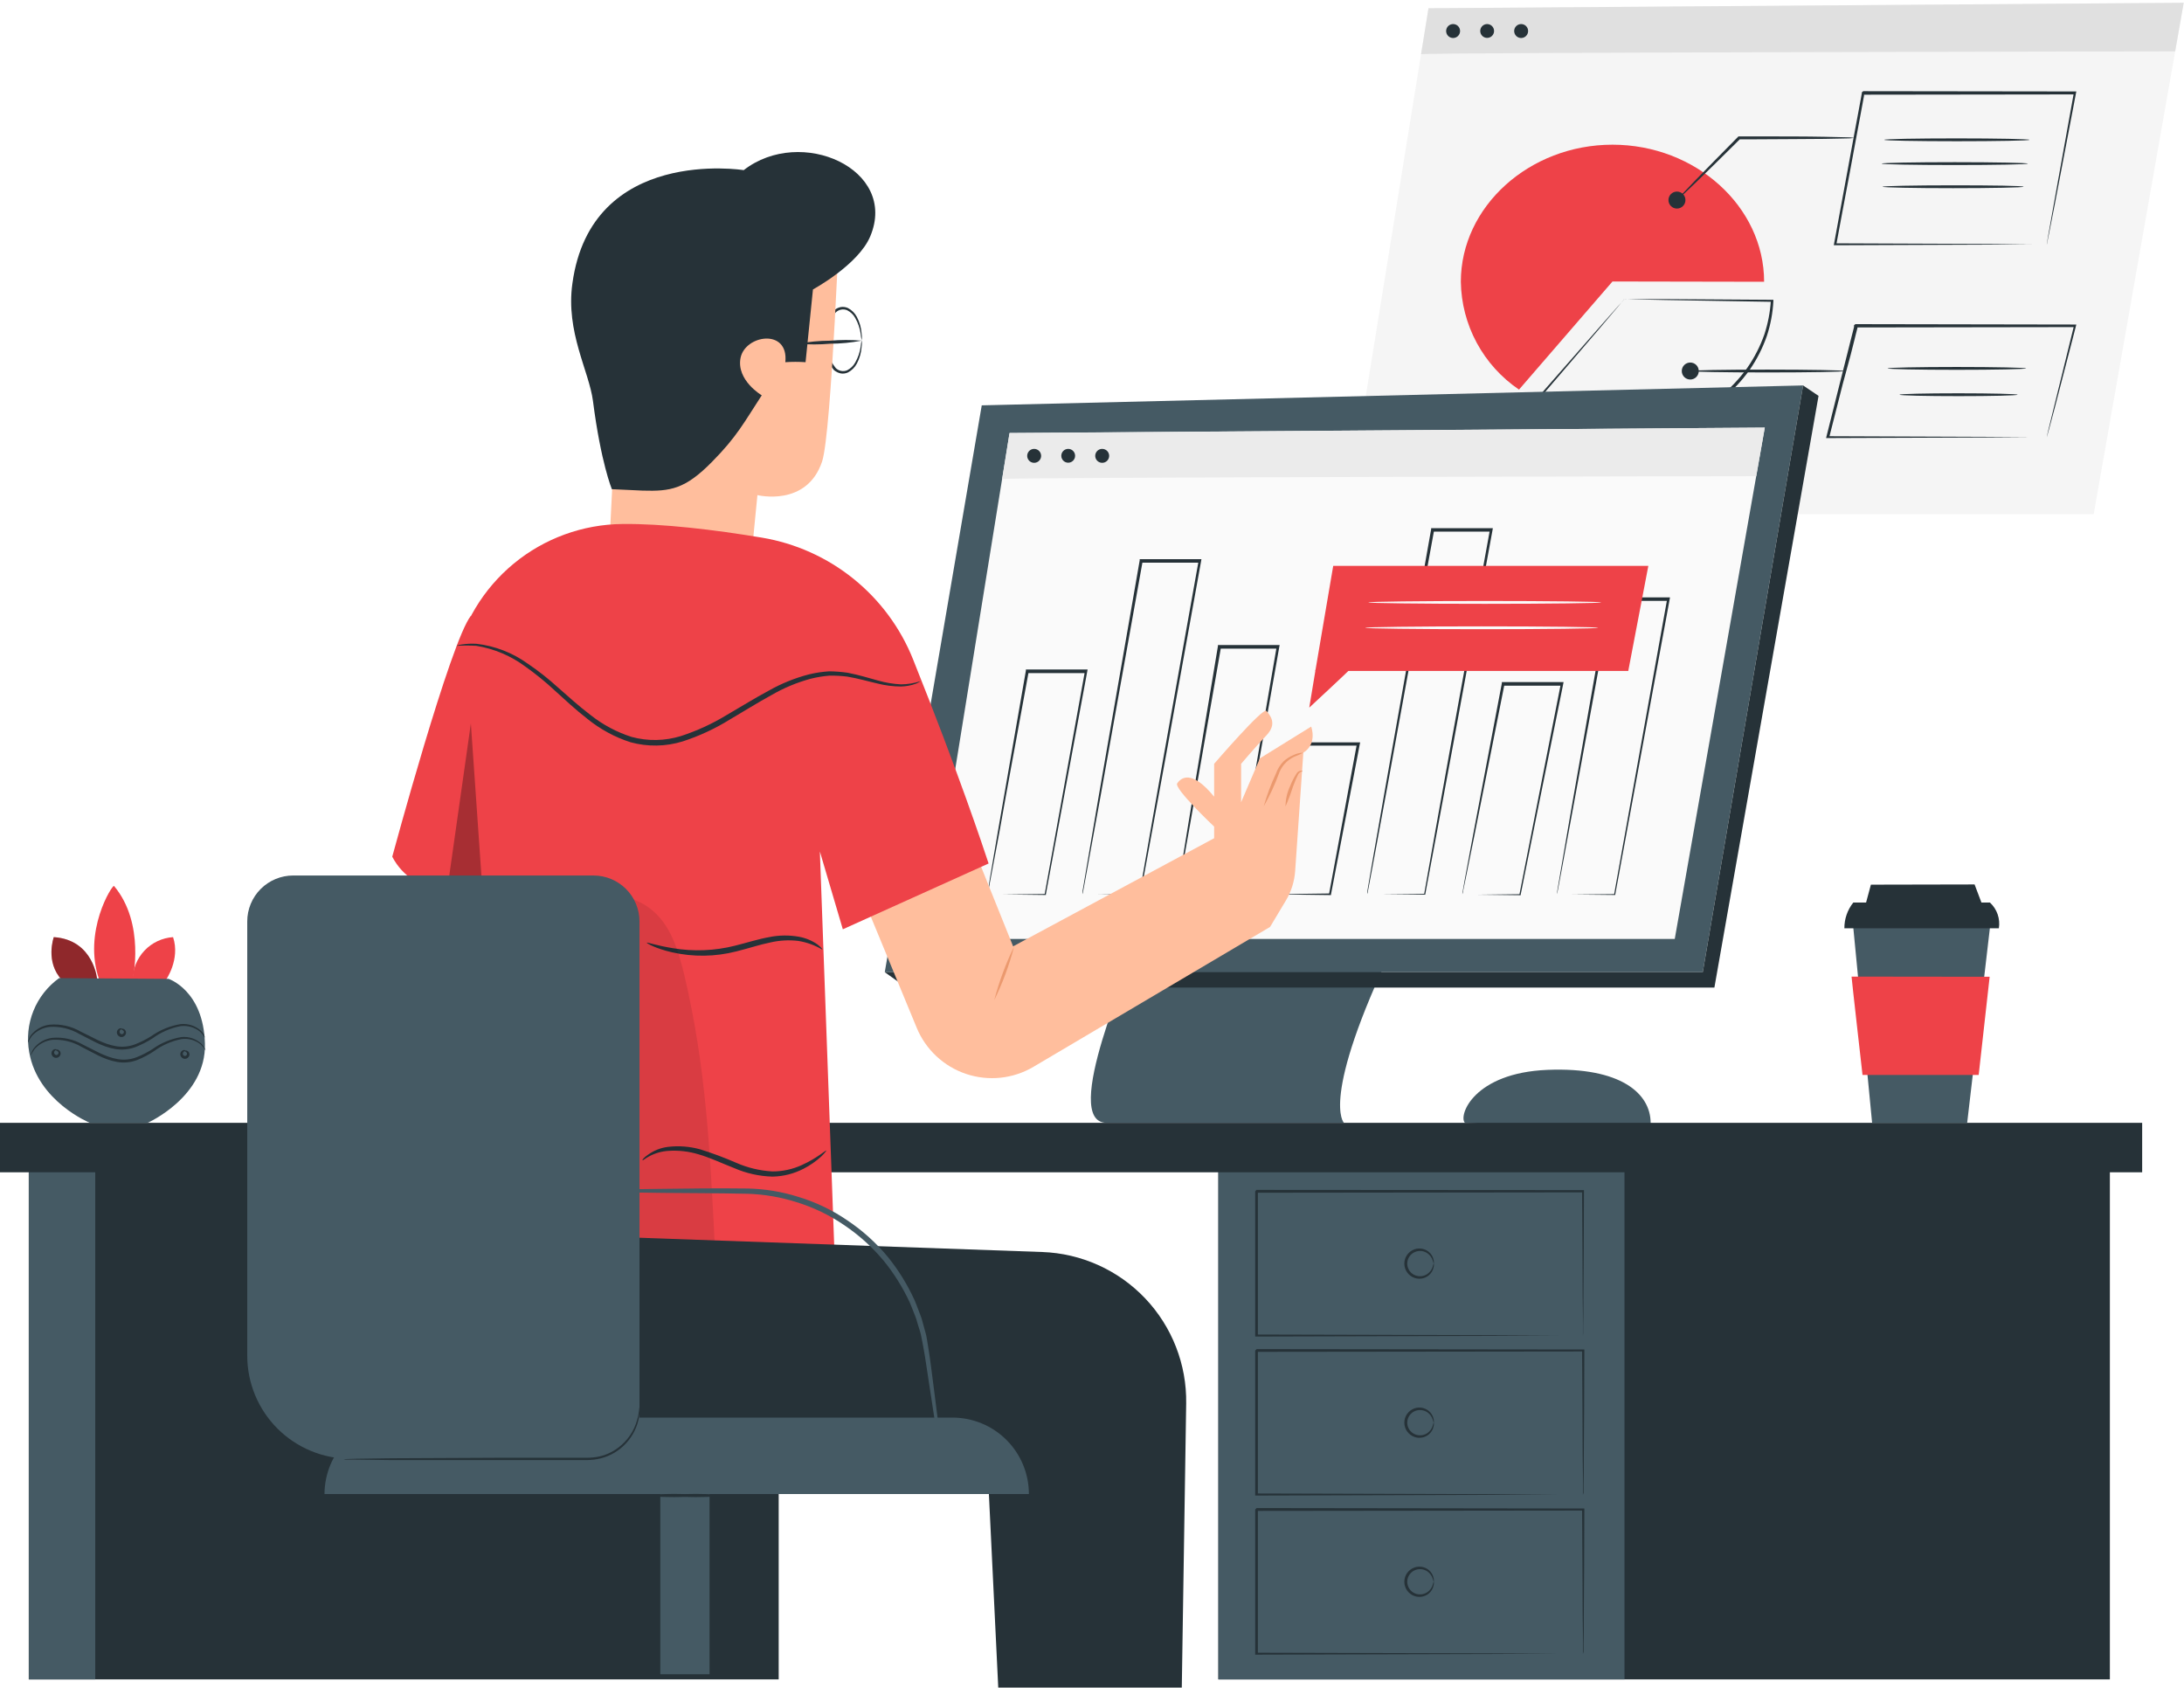 <svg width="453" height="350" viewBox="0 0 453 350" fill="none" xmlns="http://www.w3.org/2000/svg">
<path d="M303.834 232.856C302.469 231.343 305.687 222.508 320.959 221.883C336.23 221.257 342.348 226.818 342.37 232.856C342.382 235.528 303.834 232.856 303.834 232.856Z" fill="#455A64"/>
<path d="M296.295 1.706L279.329 106.626H434.271L452.942 0.58L296.295 1.706Z" fill="#F5F5F5"/>
<path d="M294.748 11.246C294.817 10.882 451.168 10.655 451.168 10.655L452.942 0.58L296.295 1.717L294.748 11.268" fill="#E0E0E0"/>
<path d="M302.845 6.424C302.847 6.711 302.764 6.991 302.607 7.23C302.45 7.469 302.225 7.656 301.961 7.767C301.697 7.878 301.407 7.908 301.126 7.854C300.845 7.799 300.587 7.663 300.383 7.461C300.18 7.26 300.042 7.002 299.985 6.722C299.928 6.441 299.956 6.15 300.065 5.886C300.174 5.621 300.359 5.395 300.597 5.236C300.835 5.077 301.114 4.992 301.401 4.992C301.59 4.99 301.777 5.026 301.952 5.098C302.127 5.169 302.287 5.274 302.421 5.407C302.555 5.541 302.662 5.699 302.734 5.874C302.807 6.048 302.845 6.235 302.845 6.424Z" fill="#263238"/>
<path d="M309.895 6.424C309.895 6.708 309.811 6.985 309.653 7.22C309.496 7.456 309.272 7.64 309.01 7.748C308.748 7.857 308.46 7.885 308.182 7.83C307.904 7.774 307.649 7.638 307.449 7.438C307.248 7.237 307.112 6.982 307.057 6.704C307.001 6.426 307.03 6.138 307.138 5.876C307.247 5.614 307.43 5.391 307.666 5.233C307.902 5.076 308.179 4.992 308.462 4.992C308.842 4.992 309.206 5.143 309.475 5.411C309.744 5.68 309.895 6.044 309.895 6.424Z" fill="#263238"/>
<path d="M316.956 6.424C316.958 6.711 316.876 6.991 316.718 7.23C316.561 7.469 316.336 7.656 316.073 7.767C315.809 7.878 315.518 7.908 315.237 7.854C314.956 7.799 314.698 7.663 314.495 7.461C314.292 7.26 314.153 7.002 314.096 6.722C314.04 6.441 314.068 6.15 314.177 5.886C314.286 5.621 314.471 5.395 314.708 5.236C314.946 5.077 315.226 4.992 315.512 4.992C315.701 4.99 315.889 5.026 316.064 5.098C316.239 5.169 316.398 5.274 316.532 5.407C316.667 5.541 316.773 5.699 316.846 5.874C316.919 6.048 316.956 6.235 316.956 6.424Z" fill="#263238"/>
<path d="M334.456 58.379L315.068 80.802C311.408 78.319 308.4 74.989 306.299 71.095C304.199 67.201 303.069 62.859 303.004 58.436C303.004 42.846 317.206 30.008 334.456 30.008C351.706 30.008 365.908 42.834 365.908 58.436L334.456 58.379Z" fill="#EE4248"/>
<path d="M336.946 61.938C336.852 62.097 336.741 62.245 336.617 62.381L335.605 63.587L331.761 68.135C328.418 72.047 323.665 77.573 317.968 84.225V83.861C322.263 86.818 327.226 88.662 332.409 89.228C338.261 89.903 344.188 89.008 349.58 86.636C354.726 84.4 359.17 80.813 362.44 76.254C363.914 74.128 365.095 71.814 365.954 69.374C366.703 67.096 367.158 64.73 367.307 62.336L367.557 62.597L345.384 62.222L339.152 62.086L337.504 62.029C337.311 62.047 337.116 62.047 336.924 62.029C337.105 62.011 337.288 62.011 337.469 62.029H339.095H345.293L367.557 62.177H367.83V62.45C367.701 64.897 367.25 67.317 366.488 69.647C365.625 72.14 364.427 74.504 362.929 76.675C359.599 81.355 355.048 85.032 349.773 87.307C344.281 89.709 338.25 90.612 332.296 89.922C327.024 89.323 321.983 87.424 317.627 84.396L317.4 84.236L317.581 84.02L331.613 68.021L335.536 63.587L336.582 62.45C336.689 62.269 336.81 62.097 336.946 61.938Z" fill="#263238"/>
<path d="M347.828 43.255C348.802 43.255 349.591 42.466 349.591 41.493C349.591 40.519 348.802 39.73 347.828 39.73C346.855 39.73 346.066 40.519 346.066 41.493C346.066 42.466 346.855 43.255 347.828 43.255Z" fill="#263238"/>
<path d="M384.602 28.598C384.053 28.683 383.498 28.721 382.942 28.712L378.394 28.803C374.584 28.803 369.297 28.894 363.509 28.894H360.735L360.939 28.814C357.289 32.453 354.037 35.637 351.683 37.911L348.897 40.572C348.579 40.917 348.22 41.223 347.828 41.481C348.104 41.103 348.413 40.749 348.749 40.424C349.443 39.685 350.341 38.752 351.41 37.638C353.684 35.284 356.891 32.032 360.507 28.37L360.587 28.291H363.577C369.388 28.291 374.653 28.291 378.462 28.37L383.01 28.473C383.544 28.464 384.077 28.506 384.602 28.598Z" fill="#263238"/>
<path d="M424.537 50.749C424.545 50.546 424.571 50.344 424.617 50.146C424.685 49.737 424.776 49.179 424.901 48.463L426.038 42.107L430.143 19.297L430.382 19.581L386.342 19.638L386.626 19.399V19.512V19.649V19.91L386.524 20.434L386.331 21.491L385.944 23.583C385.682 24.971 385.432 26.346 385.171 27.711C384.67 30.44 384.174 33.124 383.681 35.762C382.692 41.015 381.748 45.996 380.873 50.783L380.6 50.465L412.325 50.59L421.422 50.669H423.844H424.469H424.696H424.503H423.9H421.524L412.518 50.737L380.679 50.862H380.361L380.418 50.544C381.293 45.802 382.214 40.765 383.192 35.5C383.67 32.873 384.17 30.19 384.67 27.461C384.932 26.085 385.182 24.709 385.444 23.322C385.569 22.628 385.694 21.935 385.83 21.23L386.024 20.183L386.115 19.66L386.171 19.387V19.262V19.16L386.467 18.91L430.507 18.967H430.666L430.609 19.251C428.79 28.768 427.289 36.626 426.243 42.141C425.708 44.836 425.299 46.951 425.003 48.44L424.674 50.066C424.583 50.578 424.537 50.76 424.537 50.749Z" fill="#263238"/>
<path d="M350.592 78.71C351.565 78.71 352.354 77.921 352.354 76.948C352.354 75.974 351.565 75.185 350.592 75.185C349.618 75.185 348.829 75.974 348.829 76.948C348.829 77.921 349.618 78.71 350.592 78.71Z" fill="#263238"/>
<path d="M382.59 76.948C382.59 77.118 375.426 77.243 366.591 77.243C357.755 77.243 350.591 77.118 350.591 76.948C350.591 76.777 357.755 76.652 366.591 76.652C375.426 76.652 382.59 76.788 382.59 76.948Z" fill="#263238"/>
<path d="M424.537 90.684C424.551 90.538 424.578 90.393 424.617 90.252C424.685 89.945 424.776 89.535 424.901 89.024C425.163 87.886 425.538 86.374 426.038 84.396C427.028 80.37 428.438 74.628 430.177 67.567L430.393 67.839L384.977 67.908L385.262 67.692V67.76V67.851V68.044L385.159 68.431L384.966 69.181L384.591 70.705C384.329 71.706 384.079 72.706 383.829 73.707L382.214 79.665C381.236 83.52 380.293 87.25 379.383 90.809L379.121 90.468L411.699 90.593L421.115 90.661H423.639H424.298H424.537H424.333H423.696H421.228L411.859 90.729L379.121 90.854H378.758L378.848 90.502C379.747 86.943 380.679 83.202 381.646 79.347C382.131 77.414 382.627 75.454 383.135 73.468L383.886 70.466L384.272 68.954L384.466 68.192L384.557 67.805V67.623V67.521V67.453L384.841 67.225L430.257 67.305H430.666L430.598 67.578C428.756 74.673 427.266 80.439 426.22 84.475C425.697 86.42 425.288 87.955 425.003 89.024C424.867 89.513 424.765 89.899 424.685 90.161C424.605 90.422 424.537 90.695 424.537 90.684Z" fill="#263238"/>
<path d="M420.955 28.996C420.955 29.166 414.212 29.292 405.889 29.292C397.565 29.292 390.822 29.166 390.822 28.996C390.822 28.825 397.565 28.7 405.889 28.7C414.212 28.7 420.955 28.837 420.955 28.996Z" fill="#263238"/>
<path d="M420.603 33.931C420.603 34.102 413.78 34.227 405.457 34.227C397.133 34.227 390.299 34.102 390.299 33.931C390.299 33.76 397.122 33.635 405.457 33.635C413.792 33.635 420.603 33.772 420.603 33.931Z" fill="#263238"/>
<path d="M419.727 38.73C419.727 38.889 413.178 39.025 405.104 39.025C397.031 39.025 390.47 38.889 390.47 38.73C390.47 38.57 397.019 38.434 405.104 38.434C413.189 38.434 419.727 38.525 419.727 38.73Z" fill="#263238"/>
<path d="M420.25 76.402C420.25 76.561 413.826 76.697 405.889 76.697C397.952 76.697 391.527 76.561 391.527 76.402C391.527 76.243 397.963 76.106 405.889 76.106C413.814 76.106 420.25 76.254 420.25 76.402Z" fill="#263238"/>
<path d="M418.488 81.86C418.488 82.03 413.007 82.156 406.241 82.156C399.476 82.156 393.995 82.03 393.995 81.86C393.995 81.689 399.476 81.564 406.241 81.564C413.007 81.564 418.488 81.701 418.488 81.86Z" fill="#263238"/>
<path d="M235.471 196.105C234.925 199.3 219.756 232.867 229.547 232.867H278.761C278.761 232.867 273.678 228.091 289.063 196.105H235.471Z" fill="#455A64"/>
<path d="M203.632 84.066L183.517 201.62H353.184L373.993 79.938L203.632 84.066Z" fill="#455A64"/>
<path d="M209.398 89.797L192.443 194.729H347.374L366.045 88.683L209.398 89.797Z" fill="#FAFAFA"/>
<path d="M373.993 79.938L377.2 82.099L355.595 204.815H187.997L183.517 201.62H353.184L373.993 79.938Z" fill="#263238"/>
<path d="M207.862 99.349C207.919 98.973 364.271 98.757 364.271 98.757L366.045 88.683L209.398 89.82L207.862 99.371" fill="#EBEBEB"/>
<path d="M322.96 185.416V185.12L323.096 184.245C323.24 183.411 323.434 182.274 323.676 180.833C324.211 177.775 324.961 173.385 325.894 167.939C327.827 156.909 330.522 141.558 333.58 124.137V123.887H346.384L346.327 124.24C341.586 149.927 337.435 172.498 335.036 185.473V185.609H334.911L325.996 185.518H323.722H323.165H323.779H326.132L334.945 185.427L334.786 185.552L345.793 124.274L346.089 124.615H333.899L334.183 124.376C331.033 141.694 328.27 156.943 326.223 167.916C325.223 173.374 324.404 177.775 323.835 180.845C323.551 182.334 323.335 183.506 323.176 184.347C323.096 184.722 323.039 185.029 322.994 185.257C322.985 185.31 322.973 185.363 322.96 185.416Z" fill="#263238"/>
<path d="M303.311 185.416C303.326 185.14 303.368 184.865 303.436 184.597C303.538 183.994 303.686 183.187 303.868 182.164C304.277 179.969 304.846 176.865 305.562 173.067C307.052 165.187 309.133 154.225 311.509 141.694V141.455H324.313L324.245 141.808C320.652 159.626 317.422 175.466 315.421 185.507V185.655H315.273L306.37 185.552H304.095C303.842 185.569 303.587 185.569 303.334 185.552H304.175H306.54L315.319 185.45L315.137 185.598C317.115 175.546 320.231 159.695 323.733 141.853L324.017 142.206H311.759L312.044 141.979C309.576 154.396 307.416 165.266 305.858 173.078C305.073 176.956 304.448 180.071 303.993 182.266L303.481 184.756C303.481 185.018 303.368 185.234 303.334 185.404L303.311 185.416Z" fill="#263238"/>
<path d="M283.582 185.416C283.572 185.295 283.572 185.173 283.582 185.052L283.764 183.915C283.935 182.914 284.173 181.481 284.492 179.639C285.151 175.876 286.095 170.452 287.278 163.72C289.688 150.075 293.043 131.187 296.841 109.776V109.537H309.644L309.588 109.878C303.652 142.388 298.41 170.713 295.635 185.416V185.541H295.51L286.561 185.45H284.287H283.537H284.344H286.675L295.522 185.37L295.385 185.484C297.978 170.702 303.095 142.399 309.03 109.901L309.326 110.253H297.17L297.455 110.003C293.577 131.301 290.143 150.131 287.664 163.674C286.413 170.429 285.39 175.875 284.708 179.651L283.889 183.983C283.798 184.461 283.73 184.836 283.673 185.12L283.582 185.416Z" fill="#263238"/>
<path d="M263.887 185.416C263.896 185.225 263.919 185.035 263.956 184.847C264.035 184.404 264.126 183.847 264.24 183.142C264.501 181.572 264.877 179.389 265.377 176.672C266.366 171.043 267.742 163.231 269.323 154.202V153.964H282.115L282.047 154.316C279.693 166.597 277.578 177.649 276.077 185.461V185.632H275.918L267.049 185.518L264.649 185.416C264.388 185.432 264.126 185.432 263.865 185.416H264.729H267.128L275.861 185.302L275.656 185.461C277.112 177.649 279.17 166.574 281.444 154.282L281.74 154.634H269.562L269.834 154.407C268.152 163.333 266.707 171.054 265.65 176.615C265.127 179.344 264.695 181.55 264.388 183.13C264.24 183.847 264.126 184.438 264.035 184.881C263.996 185.062 263.947 185.241 263.887 185.416Z" fill="#263238"/>
<path d="M244.181 185.416C244.181 185.416 244.181 185.336 244.181 185.177C244.181 185.018 244.181 184.734 244.284 184.438C244.398 183.744 244.545 182.789 244.739 181.561C245.159 179.003 245.751 175.341 246.49 170.793C248.036 161.537 250.174 148.665 252.619 134.007V133.769H265.423L265.354 134.121C261.602 155.305 258.293 174.033 256.258 185.45V185.598H256.121L247.229 185.495H244.898C244.644 185.512 244.39 185.512 244.136 185.495H244.352H244.966H247.331L256.121 185.404L255.951 185.541L264.797 134.167L265.093 134.519H252.96L253.244 134.28C250.708 148.835 248.48 161.571 246.876 170.793C246.058 175.341 245.41 179.037 244.943 181.618C244.716 182.857 244.545 183.892 244.409 184.54L244.261 185.313L244.181 185.416Z" fill="#263238"/>
<path d="M224.51 185.416C224.495 185.306 224.495 185.195 224.51 185.086C224.51 184.836 224.601 184.506 224.669 184.085C224.828 183.164 225.044 181.811 225.328 180.174C225.908 176.762 226.761 171.771 227.807 165.607C229.968 153.156 232.981 135.827 236.392 116.212V115.973H249.196L249.139 116.325C243.84 145.799 239.155 171.566 236.574 185.45V185.575H236.449L227.523 185.484H225.249H224.703H225.306H227.637L236.472 185.393L236.324 185.518C238.735 171.6 243.306 145.811 248.605 116.348L248.889 116.689H236.711L236.995 116.451C233.504 135.963 230.411 153.19 228.194 165.573C227.057 171.759 226.158 176.728 225.522 180.185C225.215 181.891 224.964 183.21 224.794 184.154C224.703 184.586 224.646 184.927 224.589 185.188C224.532 185.45 224.51 185.416 224.51 185.416Z" fill="#263238"/>
<path d="M215.947 94.527C215.949 94.813 215.867 95.094 215.709 95.333C215.552 95.572 215.327 95.758 215.064 95.869C214.8 95.981 214.509 96.011 214.228 95.956C213.948 95.902 213.689 95.765 213.486 95.564C213.283 95.362 213.144 95.105 213.088 94.825C213.031 94.544 213.059 94.253 213.168 93.989C213.277 93.724 213.462 93.498 213.7 93.339C213.937 93.179 214.217 93.094 214.503 93.094C214.884 93.094 215.25 93.245 215.52 93.513C215.791 93.782 215.944 94.146 215.947 94.527Z" fill="#263238"/>
<path d="M221.564 95.96C222.356 95.96 222.997 95.319 222.997 94.527C222.997 93.736 222.356 93.094 221.564 93.094C220.773 93.094 220.132 93.736 220.132 94.527C220.132 95.319 220.773 95.96 221.564 95.96Z" fill="#263238"/>
<path d="M230.059 94.527C230.061 94.814 229.978 95.094 229.82 95.334C229.662 95.573 229.437 95.76 229.172 95.871C228.908 95.981 228.617 96.011 228.336 95.955C228.054 95.9 227.796 95.762 227.593 95.56C227.391 95.357 227.253 95.099 227.198 94.817C227.142 94.536 227.172 94.245 227.283 93.981C227.393 93.716 227.58 93.491 227.819 93.333C228.059 93.175 228.339 93.092 228.626 93.094C229.005 93.097 229.368 93.249 229.636 93.517C229.904 93.785 230.056 94.148 230.059 94.527Z" fill="#263238"/>
<path d="M204.815 185.416C204.815 185.416 204.815 185.12 204.94 184.54C205.065 183.96 205.179 183.051 205.361 181.959C205.759 179.685 206.316 176.353 207.01 172.271C208.465 163.925 210.478 152.326 212.786 139.09V138.851H225.59L225.522 139.204C222.008 158.148 218.881 174.954 216.936 185.461V185.609H216.8L207.896 185.507H205.622C205.365 185.523 205.107 185.523 204.849 185.507H205.076H205.69H208.056L216.845 185.404L216.664 185.552L225.021 139.261L225.306 139.602H213.07L213.355 139.363C210.955 152.497 208.806 164.004 207.351 172.271C206.577 176.376 205.963 179.685 205.52 182.004C205.315 183.142 205.145 184.006 205.02 184.643L204.883 185.336C204.862 185.364 204.839 185.39 204.815 185.416Z" fill="#263238"/>
<path d="M337.731 139.147H272.825L276.532 117.36H341.893L337.731 139.147Z" fill="#EE4248"/>
<path d="M272.825 139.147L271.563 146.754C271.563 146.754 280.091 138.851 279.955 138.851H272.882" fill="#EE4248"/>
<path d="M332.102 124.933C332.102 125.093 321.288 125.229 307.962 125.229C294.635 125.229 283.81 125.093 283.81 124.933C283.81 124.774 294.623 124.638 307.962 124.638C321.3 124.638 332.102 124.774 332.102 124.933Z" fill="#FAFAFA"/>
<path d="M331.465 130.198C331.465 130.357 320.652 130.494 307.325 130.494C293.998 130.494 283.173 130.357 283.173 130.198C283.173 130.039 293.987 129.902 307.325 129.902C320.663 129.902 331.465 130.028 331.465 130.198Z" fill="#FAFAFA"/>
<path d="M437.625 240.395H252.71V348.294H437.625V240.395Z" fill="#263238"/>
<path d="M336.946 240.395H252.71V348.294H336.946V240.395Z" fill="#455A64"/>
<path d="M328.327 277.044C328.327 277.044 328.327 276.85 328.327 276.498C328.327 276.145 328.327 275.599 328.327 274.929C328.327 273.53 328.327 271.517 328.27 268.936C328.27 263.751 328.213 256.28 328.156 247.07L328.372 247.286L260.612 247.365C260.351 247.638 260.965 247.013 260.908 247.081V254.881C260.908 257.463 260.908 260.01 260.908 262.511C260.908 267.526 260.908 272.393 260.908 277.044L260.635 276.771L309.201 276.896L323.29 276.975H327.065H328.054H328.395C328.293 276.986 328.19 276.986 328.088 276.975H327.133H323.415L309.394 277.055L260.635 277.191H260.351V276.907C260.351 272.256 260.351 267.39 260.351 262.375V247.081C260.283 247.081 260.908 246.512 260.647 246.774L328.327 246.819H328.543V247.024C328.543 256.291 328.452 263.796 328.429 269.027C328.429 271.585 328.429 273.575 328.372 274.963C328.372 275.611 328.372 276.1 328.372 276.498C328.371 276.681 328.355 276.863 328.327 277.044Z" fill="#263238"/>
<path d="M297.364 262.056C297.364 262.056 297.296 261.806 297.159 261.386C296.969 260.804 296.599 260.298 296.102 259.941C295.743 259.682 295.326 259.516 294.887 259.458C294.448 259.401 294.002 259.453 293.589 259.612C293.089 259.798 292.658 260.133 292.354 260.571C292.05 261.009 291.887 261.529 291.887 262.062C291.887 262.595 292.05 263.116 292.354 263.554C292.658 263.992 293.089 264.326 293.589 264.513C294.003 264.665 294.448 264.715 294.886 264.657C295.323 264.6 295.741 264.437 296.102 264.183C296.599 263.826 296.969 263.32 297.159 262.739C297.296 262.318 297.307 262.056 297.364 262.056C297.421 262.056 297.455 262.318 297.364 262.796C297.232 263.472 296.866 264.08 296.329 264.513C295.923 264.843 295.439 265.063 294.923 265.153C294.408 265.242 293.878 265.198 293.384 265.024C292.77 264.809 292.238 264.409 291.861 263.878C291.485 263.347 291.282 262.713 291.282 262.062C291.282 261.412 291.485 260.777 291.861 260.246C292.238 259.716 292.77 259.315 293.384 259.1C293.877 258.928 294.406 258.884 294.921 258.971C295.436 259.059 295.92 259.275 296.329 259.6C296.867 260.036 297.234 260.649 297.364 261.329C297.455 261.806 297.398 262.068 297.364 262.056Z" fill="#263238"/>
<path d="M328.327 310.042C328.327 310.042 328.327 309.849 328.327 309.496C328.327 309.144 328.327 308.587 328.327 307.916C328.327 306.517 328.327 304.505 328.27 301.935C328.27 296.738 328.213 289.279 328.157 280.068L328.373 280.284L260.613 280.364L260.908 280.068V287.857C260.908 290.439 260.908 292.974 260.908 295.487C260.908 300.502 260.908 305.357 260.908 310.019L260.635 309.735L309.201 309.872L323.29 309.951H327.065H328.054C328.168 309.942 328.282 309.942 328.395 309.951H328.088H327.133H323.415L309.394 310.031L260.635 310.167H260.351V309.883C260.351 305.221 260.351 300.365 260.351 295.351V280.091L260.647 279.795L328.407 279.875H328.623V280.091C328.623 289.358 328.532 296.863 328.509 302.083C328.509 304.641 328.509 306.631 328.452 308.03C328.452 308.678 328.452 309.167 328.452 309.553C328.421 309.719 328.379 309.882 328.327 310.042Z" fill="#263238"/>
<path d="M297.364 295.055C297.364 295.055 297.296 294.794 297.159 294.373C296.969 293.791 296.599 293.285 296.102 292.929C295.741 292.675 295.323 292.512 294.886 292.455C294.448 292.397 294.003 292.447 293.589 292.599C293.089 292.785 292.658 293.12 292.354 293.558C292.05 293.996 291.887 294.516 291.887 295.05C291.887 295.583 292.05 296.103 292.354 296.541C292.658 296.979 293.089 297.314 293.589 297.5C294.001 297.657 294.447 297.71 294.885 297.654C295.323 297.599 295.741 297.437 296.102 297.182C296.602 296.823 296.973 296.313 297.159 295.726C297.296 295.305 297.307 295.055 297.364 295.055C297.421 295.055 297.455 295.317 297.364 295.783C297.236 296.464 296.869 297.077 296.329 297.511C295.922 297.84 295.437 298.058 294.922 298.145C294.406 298.233 293.877 298.187 293.384 298.012C292.77 297.797 292.238 297.396 291.861 296.865C291.485 296.335 291.282 295.7 291.282 295.05C291.282 294.399 291.485 293.764 291.861 293.234C292.238 292.703 292.77 292.302 293.384 292.087C293.878 291.914 294.408 291.869 294.923 291.959C295.439 292.049 295.923 292.269 296.329 292.599C296.869 293.034 297.236 293.647 297.364 294.327C297.455 294.794 297.398 295.055 297.364 295.055Z" fill="#263238"/>
<path d="M328.327 343.03C328.327 343.03 328.327 342.836 328.327 342.484C328.327 342.131 328.327 341.585 328.327 340.915C328.327 339.516 328.327 337.503 328.27 334.922C328.27 329.737 328.213 322.266 328.156 313.056L328.372 313.272L260.612 313.351C260.351 313.624 260.965 312.999 260.908 313.067V320.867C260.908 323.449 260.908 325.996 260.908 328.497C260.908 333.512 260.908 338.379 260.908 343.03L260.635 342.757L309.201 342.882L323.29 342.961H327.065H328.054H328.395C328.293 342.972 328.19 342.972 328.088 342.961H327.133H323.415L309.394 343.03L260.635 343.166H260.351V342.882C260.351 338.231 260.351 333.364 260.351 328.35V313.067C260.283 313.124 260.908 312.498 260.647 312.76L328.407 312.851H328.623V313.056C328.623 322.323 328.532 329.839 328.509 335.059C328.509 337.617 328.509 339.607 328.452 340.994C328.452 341.654 328.452 342.131 328.452 342.529C328.422 342.699 328.38 342.866 328.327 343.03Z" fill="#263238"/>
<path d="M297.364 328.043C297.364 328.043 297.296 327.792 297.159 327.372C296.969 326.79 296.599 326.284 296.102 325.928C295.742 325.671 295.324 325.506 294.886 325.449C294.448 325.391 294.002 325.442 293.589 325.598C293.089 325.784 292.658 326.119 292.354 326.557C292.05 326.995 291.887 327.515 291.887 328.048C291.887 328.581 292.05 329.102 292.354 329.54C292.658 329.978 293.089 330.312 293.589 330.499C294.002 330.654 294.448 330.705 294.886 330.648C295.324 330.59 295.742 330.426 296.102 330.169C296.599 329.812 296.969 329.306 297.159 328.725C297.296 328.304 297.307 328.043 297.364 328.043C297.421 328.043 297.455 328.304 297.364 328.782C297.231 329.461 296.865 330.072 296.329 330.51C295.92 330.835 295.436 331.052 294.921 331.139C294.406 331.227 293.877 331.183 293.384 331.01C292.77 330.795 292.238 330.395 291.861 329.864C291.485 329.334 291.282 328.699 291.282 328.048C291.282 327.398 291.485 326.763 291.861 326.232C292.238 325.702 292.77 325.301 293.384 325.086C293.877 324.914 294.406 324.87 294.921 324.957C295.436 325.045 295.92 325.261 296.329 325.586C296.867 326.022 297.234 326.635 297.364 327.315C297.455 327.792 297.398 328.054 297.364 328.043Z" fill="#263238"/>
<path d="M161.514 240.395H5.97V348.294H161.514V240.395Z" fill="#263238"/>
<path d="M444.323 232.867H0V243.124H444.323V232.867Z" fill="#263238"/>
<path d="M19.752 243.124H5.97V348.294H19.752V243.124Z" fill="#455A64"/>
<path d="M178.718 70.568C178.627 70.137 178.562 69.7 178.525 69.261C178.36 68.092 177.974 66.965 177.388 65.94C177.008 65.254 176.43 64.699 175.728 64.348C175.332 64.178 174.895 64.13 174.472 64.209C174.049 64.288 173.659 64.491 173.351 64.792C172.034 66.427 171.316 68.463 171.316 70.563C171.316 72.662 172.034 74.698 173.351 76.334C173.658 76.636 174.047 76.841 174.47 76.922C174.894 77.004 175.331 76.957 175.728 76.788C176.428 76.43 177.006 75.872 177.388 75.185C177.974 74.16 178.36 73.034 178.525 71.865C178.562 71.429 178.626 70.996 178.718 70.568C178.792 71.009 178.792 71.458 178.718 71.899C178.642 73.123 178.305 74.318 177.729 75.401C177.318 76.182 176.68 76.821 175.898 77.232C175.435 77.454 174.916 77.529 174.409 77.448C173.879 77.344 173.386 77.105 172.976 76.754C171.508 75.027 170.702 72.835 170.702 70.568C170.702 68.302 171.508 66.109 172.976 64.383C173.382 64.024 173.877 63.781 174.409 63.678C174.916 63.602 175.434 63.677 175.898 63.894C176.68 64.305 177.318 64.943 177.729 65.724C178.307 66.811 178.644 68.01 178.718 69.238C178.791 69.678 178.791 70.128 178.718 70.568Z" fill="#263238"/>
<path d="M129.63 48.338L126.218 116.473L155.487 119.225L157.102 102.68C157.102 102.68 167.336 105.227 170.52 95.71C172.51 89.626 174.284 41.993 174.284 41.993L129.63 48.338Z" fill="#FFBE9D"/>
<path d="M180.504 49.02C178.013 54.945 168.621 60.028 168.621 60.028L167.086 75.117C165.689 75.02 164.287 75.02 162.89 75.117C163.64 68.033 154.532 69.431 153.6 74.241C152.713 78.881 158 81.985 158 81.985C154.35 87.579 152.872 90.536 147.687 95.778C142.092 101.463 139.079 101.918 133.291 101.748L126.912 101.452C126.912 101.452 124.638 96.005 122.989 83.145C122.182 76.959 117.304 68.851 118.725 58.788C122.637 30.213 154.259 35.284 154.259 35.284C166.131 26.051 186.371 35.091 180.504 49.02Z" fill="#263238"/>
<path d="M178.718 70.648C176.56 71.064 174.367 71.277 172.169 71.285C169.982 71.479 167.783 71.479 165.596 71.285C167.752 70.876 169.941 70.666 172.135 70.659C174.325 70.465 176.528 70.461 178.718 70.648Z" fill="#263238"/>
<path d="M271.961 150.689L261.329 157.273L257.429 166.369V158.41C257.429 158.41 260.317 154.998 262.682 152.508C265.047 150.018 263.353 148.289 262.682 147.437C262.011 146.584 251.834 158.41 251.834 158.41V165.232C247.092 159.399 244.898 161.4 244.17 162.458C243.442 163.515 251.834 171.429 251.834 171.429V173.84L210.137 196.264L199.164 168.973L176.751 180.742L190.135 213.138C191.058 215.38 192.452 217.396 194.223 219.051C195.994 220.706 198.1 221.96 200.398 222.729C202.697 223.498 205.134 223.764 207.544 223.508C209.954 223.252 212.281 222.48 214.367 221.246L263.433 192.238L266.696 186.792C267.829 184.915 268.496 182.793 268.641 180.606L270.335 156.101C273.314 154.236 271.961 150.689 271.961 150.689Z" fill="#FFBE9D"/>
<path d="M210.341 196.298C209.351 200.135 207.971 203.861 206.225 207.419C207.229 203.586 208.608 199.861 210.341 196.298Z" fill="#EB996E"/>
<path d="M270.335 156.101C269.707 156.425 269.061 156.713 268.402 156.966C267.649 157.322 266.978 157.829 266.428 158.455C265.879 159.08 265.463 159.812 265.207 160.604C264.357 162.894 263.322 165.111 262.114 167.234C262.78 164.895 263.632 162.614 264.661 160.411C264.993 159.48 265.52 158.631 266.207 157.921C266.796 157.373 267.478 156.934 268.22 156.624C268.876 156.291 269.599 156.112 270.335 156.101Z" fill="#EB996E"/>
<path d="M270.176 159.979C269.991 160.004 269.815 160.07 269.659 160.172C269.504 160.274 269.373 160.41 269.277 160.57C268.948 161.207 268.527 162.207 268.14 163.276C267.713 164.629 267.212 165.958 266.639 167.256C266.641 165.805 266.963 164.372 267.583 163.06C267.95 162.103 268.419 161.188 268.982 160.331C269.085 160.189 269.217 160.07 269.37 159.984C269.523 159.897 269.693 159.845 269.869 159.831C270.085 159.831 270.187 159.945 270.176 159.979Z" fill="#EB996E"/>
<path d="M170.054 176.592L174.818 192.727L205.054 179.082C203.917 175.671 198.959 160.65 189.396 136.771C186.777 130.223 182.518 124.46 177.027 120.035C171.537 115.61 165 112.672 158.046 111.504C148.153 109.855 137.385 108.57 129.095 108.673C120.866 108.749 112.911 111.648 106.562 116.884C100.212 122.12 95.852 129.377 94.209 137.441C91.65 150.12 96.131 158.501 93.243 186.246L92.321 256.03L173.056 258.998L170.054 176.592Z" fill="#EE4248"/>
<path d="M96.995 185.507C96.995 185.507 85.772 186.166 81.36 177.672C81.36 177.672 93.447 132.984 97.666 127.719L96.995 185.507Z" fill="#EE4248"/>
<path d="M190.92 141.273C190.631 141.497 190.308 141.673 189.964 141.797C188.975 142.156 187.935 142.351 186.883 142.376C185.23 142.368 183.584 142.158 181.982 141.751C180.117 141.33 178.036 140.705 175.705 140.318C174.49 140.172 173.267 140.107 172.044 140.125C170.72 140.23 169.408 140.447 168.121 140.773C165.266 141.549 162.524 142.696 159.968 144.184C157.204 145.685 154.396 147.459 151.405 149.21C148.337 151.115 145.049 152.642 141.615 153.759C138.086 154.852 134.317 154.911 130.755 153.929C127.525 152.884 124.515 151.254 121.875 149.119C119.339 147.152 117.133 145.083 115.052 143.195C113.154 141.426 111.141 139.785 109.025 138.283C106.014 136.032 102.503 134.542 98.791 133.939C97.421 133.862 96.046 133.862 94.675 133.939C95.01 133.803 95.362 133.711 95.721 133.666C96.751 133.502 97.796 133.453 98.837 133.518C102.67 133.963 106.326 135.38 109.458 137.635C111.642 139.109 113.717 140.739 115.666 142.513C117.781 144.378 120.01 146.402 122.489 148.289C125.037 150.309 127.931 151.849 131.028 152.838C134.389 153.743 137.938 153.676 141.262 152.644C144.602 151.553 147.804 150.076 150.803 148.244C153.77 146.527 156.602 144.753 159.422 143.252C162.074 141.745 164.915 140.598 167.87 139.841C169.222 139.517 170.6 139.312 171.987 139.227C173.269 139.24 174.549 139.339 175.819 139.522C178.23 139.977 180.288 140.659 182.118 141.137C183.663 141.582 185.254 141.849 186.86 141.933C188.239 141.925 189.609 141.703 190.92 141.273Z" fill="#263238"/>
<path d="M170.588 196.957C169.047 196.039 167.345 195.422 165.574 195.138C163.644 194.91 161.69 195.018 159.797 195.456C157.637 195.888 155.306 196.673 152.747 197.31C148.357 198.439 143.76 198.501 139.341 197.492C135.929 196.696 134.099 195.616 134.155 195.502C134.212 195.388 136.191 196.105 139.511 196.639C143.817 197.372 148.228 197.198 152.463 196.127C154.953 195.502 157.33 194.74 159.592 194.342C161.609 193.934 163.685 193.911 165.71 194.274C167.081 194.518 168.384 195.053 169.531 195.843C170.327 196.468 170.645 196.912 170.588 196.957Z" fill="#263238"/>
<path d="M171.407 238.621C171.407 238.621 171.1 239.133 170.338 239.849C169.238 240.855 168.006 241.708 166.677 242.385C164.682 243.42 162.476 243.98 160.229 244.022C157.487 243.947 154.784 243.345 152.269 242.248C149.62 241.213 147.198 240.054 144.912 239.405C142.892 238.788 140.777 238.542 138.67 238.678C137.262 238.762 135.889 239.15 134.644 239.815C133.757 240.304 133.348 240.702 133.269 240.622C133.189 240.543 133.541 240.065 134.406 239.485C135.638 238.592 137.079 238.028 138.59 237.848C140.808 237.589 143.056 237.762 145.208 238.359C147.76 239.152 150.265 240.086 152.713 241.157C155.084 242.194 157.622 242.799 160.206 242.942C162.305 242.951 164.38 242.505 166.29 241.634C169.644 240.122 171.293 238.45 171.407 238.621Z" fill="#263238"/>
<g opacity="0.3">
<path opacity="0.3" d="M83.85 186.291C94.425 188.452 105.284 186.291 116.053 185.632C122.591 185.245 129.834 184.495 134.997 188.554C139.09 191.738 140.682 197.094 141.922 202.143C146.47 221.405 147.255 238.609 148.267 258.361L95.96 257.224L83.85 186.291Z" fill="black"/>
</g>
<path opacity="0.3" d="M97.666 150.029L99.929 182.641H93.038L97.666 150.029Z" fill="black"/>
<path d="M112.357 255.984L216.175 259.657C224.276 259.942 231.943 263.394 237.526 269.271C243.11 275.148 246.165 282.981 246.035 291.087L245.125 350H207.055L204.599 299.206L112.357 296.772V255.984Z" fill="#263238"/>
<path d="M147.175 309.849H136.964V347.225H147.175V309.849Z" fill="#455A64"/>
<path d="M51.283 191.101V281.16C51.286 286.831 53.541 292.268 57.552 296.277C61.563 300.285 67.002 302.537 72.672 302.537H132.643V191.101C132.64 188.573 131.634 186.149 129.845 184.363C128.056 182.576 125.631 181.572 123.103 181.572H60.812C58.285 181.572 55.861 182.576 54.074 184.363C52.287 186.15 51.283 188.574 51.283 191.101Z" fill="#455A64"/>
<path d="M213.355 309.849H67.305C67.323 305.639 69.008 301.607 71.992 298.636C74.975 295.666 79.014 293.998 83.225 293.998H197.56C201.764 293.998 205.796 295.668 208.769 298.64C211.741 301.613 213.411 305.645 213.411 309.849H213.355Z" fill="#455A64"/>
<path d="M132.643 291.894C132.709 292.784 132.633 293.678 132.416 294.544C131.926 296.571 130.859 298.413 129.343 299.846C127.827 301.279 125.928 302.242 123.876 302.617C122.948 302.768 122.008 302.832 121.067 302.81H118.122H105H81.121L73.9 302.719H71.933C71.704 302.726 71.474 302.704 71.251 302.651C71.477 302.615 71.705 302.596 71.933 302.594L73.9 302.537L81.121 302.435L105 302.321H121.067C121.98 302.356 122.894 302.303 123.796 302.162C125.393 301.886 126.901 301.236 128.197 300.263C130.12 298.842 131.51 296.815 132.143 294.509C132.62 292.849 132.563 291.883 132.643 291.894Z" fill="#263238"/>
<path d="M151.019 310.156C148.046 310.456 145.056 310.554 142.07 310.452C139.08 310.555 136.086 310.456 133.109 310.156C136.086 309.863 139.08 309.764 142.07 309.86C145.056 309.764 148.045 309.863 151.019 310.156Z" fill="#263238"/>
<path d="M195.457 303.333C195.315 302.968 195.224 302.586 195.184 302.196C195.036 301.457 194.843 300.388 194.615 299.001C194.149 296.215 193.478 292.178 192.75 287.221C192.341 284.742 192.011 281.979 191.465 279.102C191.318 278.385 191.181 277.658 191.033 276.907C190.885 276.157 190.601 275.452 190.385 274.701C190.271 274.337 190.169 273.951 190.055 273.564C189.942 273.177 189.771 272.825 189.623 272.427C189.316 271.676 189.043 270.915 188.714 270.153C187.27 267.039 185.444 264.117 183.278 261.454C180.913 258.625 178.161 256.145 175.102 254.085C172.058 252.002 168.714 250.391 165.187 249.31C161.913 248.27 158.511 247.689 155.078 247.581C148.46 247.433 142.433 247.468 137.408 247.399C132.382 247.331 128.311 247.274 125.491 247.206C124.081 247.206 122.989 247.138 122.239 247.092C121.856 247.104 121.474 247.066 121.101 246.979C121.473 246.883 121.855 246.841 122.239 246.853L125.491 246.74C128.299 246.672 132.382 246.615 137.408 246.558C142.433 246.501 148.426 246.399 155.112 246.49C158.652 246.565 162.163 247.143 165.539 248.207C169.185 249.298 172.638 250.951 175.773 253.108C178.932 255.222 181.767 257.784 184.188 260.715C186.404 263.468 188.265 266.49 189.726 269.709C190.055 270.482 190.328 271.278 190.635 272.04C190.772 272.427 190.92 272.802 191.067 273.177C191.215 273.553 191.283 273.951 191.397 274.314C191.613 275.088 191.818 275.838 192.023 276.589C192.227 277.339 192.307 278.101 192.443 278.863C192.955 281.808 193.228 284.548 193.58 287.027C194.229 292.019 194.717 296.067 195.07 298.865C195.229 300.263 195.354 301.355 195.422 302.094C195.496 302.503 195.508 302.921 195.457 303.333Z" fill="#455A64"/>
<path d="M11.155 194.353C11.155 194.353 9.313 199.505 12.838 203.234H20.172C20.172 203.234 19.524 194.911 11.155 194.353Z" fill="#EE4248"/>
<path opacity="0.4" d="M11.155 194.353C11.155 194.353 9.313 199.505 12.838 203.234H20.172C20.172 203.234 19.524 194.911 11.155 194.353Z" fill="black"/>
<path d="M23.652 183.744C23.345 183.38 17.068 193.205 20.593 203.234H27.506C27.506 203.234 30.213 191.567 23.652 183.744Z" fill="#EE4248"/>
<path d="M35.898 194.353C33.638 194.505 31.519 195.504 29.963 197.15C28.407 198.797 27.53 200.969 27.506 203.234H34.409C34.409 203.234 37.433 198.981 35.898 194.353Z" fill="#EE4248"/>
<path d="M12.269 202.848C9.885 204.559 8.035 206.913 6.936 209.634C5.837 212.356 5.534 215.334 6.061 218.221C7.835 228.455 18.637 232.867 18.637 232.867H30.611C30.611 232.867 42.8 227.489 42.505 216.425C42.209 205.361 34.954 203.007 34.954 203.007L12.269 202.848Z" fill="#455A64"/>
<path d="M42.459 215.185C42.188 214.728 41.855 214.311 41.47 213.946C40.913 213.501 40.274 213.172 39.589 212.977C38.903 212.781 38.186 212.724 37.479 212.809C35.361 213.21 33.36 214.08 31.623 215.356C30.519 216.061 29.35 216.659 28.132 217.141C26.788 217.652 25.332 217.797 23.913 217.562C20.991 217.061 18.66 215.492 16.477 214.446C14.619 213.362 12.484 212.848 10.336 212.968C8.901 213.117 7.571 213.793 6.606 214.867C6.284 215.29 6.01 215.748 5.788 216.231C5.795 216.088 5.822 215.947 5.867 215.81C5.985 215.402 6.174 215.017 6.425 214.673C7.378 213.477 8.762 212.702 10.279 212.513C12.537 212.315 14.801 212.819 16.761 213.957C19.035 215.003 21.309 216.515 24.05 216.97C25.371 217.197 26.729 217.068 27.984 216.595C29.173 216.132 30.315 215.557 31.395 214.878C33.209 213.591 35.294 212.739 37.49 212.388C38.248 212.314 39.012 212.399 39.735 212.638C40.457 212.877 41.122 213.264 41.686 213.775C41.98 214.063 42.218 214.402 42.391 214.776C42.448 215.037 42.482 215.174 42.459 215.185Z" fill="#263238"/>
<path d="M42.63 217.857C42.357 217.408 42.029 216.996 41.652 216.629C41.104 216.182 40.47 215.85 39.79 215.655C39.11 215.46 38.397 215.404 37.695 215.492C35.601 215.895 33.623 216.761 31.907 218.028C30.832 218.738 29.689 219.34 28.496 219.825C27.164 220.337 25.719 220.483 24.311 220.245C21.412 219.745 19.103 218.176 16.943 217.13C15.114 216.047 13.004 215.533 10.882 215.651C9.456 215.807 8.138 216.488 7.186 217.562C6.869 217.98 6.602 218.434 6.391 218.915C6.391 218.915 6.391 218.767 6.459 218.494C6.582 218.107 6.766 217.742 7.005 217.414C7.943 216.221 9.31 215.442 10.814 215.242C13.034 215.04 15.261 215.529 17.193 216.641C19.399 217.687 21.741 219.199 24.402 219.654C25.709 219.881 27.052 219.751 28.291 219.279C29.462 218.817 30.586 218.242 31.645 217.562C33.438 216.274 35.505 215.422 37.684 215.071C38.425 215.005 39.172 215.094 39.877 215.333C40.582 215.572 41.229 215.955 41.777 216.459C42.065 216.745 42.3 217.08 42.471 217.448C42.546 217.575 42.6 217.713 42.63 217.857Z" fill="#263238"/>
<path d="M11.553 217.789C11.553 217.721 11.871 217.516 12.292 217.857C12.419 217.967 12.51 218.113 12.553 218.275C12.595 218.438 12.588 218.609 12.531 218.767C12.461 218.962 12.33 219.128 12.157 219.242C11.984 219.355 11.779 219.41 11.573 219.397C11.366 219.384 11.17 219.305 11.012 219.171C10.855 219.037 10.745 218.855 10.7 218.653C10.66 218.497 10.663 218.334 10.709 218.179C10.755 218.025 10.843 217.886 10.962 217.778C11.371 217.437 11.723 217.596 11.701 217.664C11.678 217.732 11.451 217.789 11.28 218.062C11.243 218.13 11.224 218.206 11.224 218.284C11.224 218.361 11.243 218.437 11.28 218.505C11.313 218.585 11.366 218.655 11.434 218.709C11.501 218.762 11.582 218.798 11.667 218.812C11.751 218.809 11.832 218.785 11.904 218.741C11.976 218.697 12.035 218.636 12.076 218.562C12.114 218.499 12.134 218.426 12.134 218.352C12.134 218.278 12.114 218.205 12.076 218.142C11.826 217.88 11.564 217.869 11.553 217.789Z" fill="#263238"/>
<path d="M25.119 213.468C25.119 213.4 25.437 213.184 25.869 213.536C25.992 213.649 26.079 213.795 26.119 213.957C26.159 214.119 26.152 214.289 26.096 214.446C26.025 214.639 25.894 214.805 25.722 214.919C25.551 215.034 25.347 215.091 25.141 215.083C24.936 215.063 24.741 214.981 24.585 214.846C24.428 214.712 24.317 214.532 24.266 214.332C24.224 214.175 24.228 214.01 24.276 213.855C24.325 213.7 24.416 213.562 24.539 213.457C24.948 213.116 25.3 213.275 25.266 213.343C25.232 213.411 25.016 213.468 24.846 213.741C24.812 213.81 24.794 213.886 24.794 213.963C24.794 214.04 24.812 214.115 24.846 214.184C24.879 214.264 24.932 214.334 25 214.388C25.067 214.441 25.147 214.477 25.232 214.491C25.317 214.49 25.399 214.465 25.471 214.421C25.543 214.378 25.602 214.315 25.642 214.241C25.681 214.178 25.702 214.105 25.702 214.031C25.702 213.957 25.681 213.884 25.642 213.821C25.392 213.559 25.13 213.548 25.119 213.468Z" fill="#263238"/>
<path d="M38.275 217.982C38.275 217.914 38.593 217.709 39.025 218.051C39.148 218.163 39.235 218.31 39.275 218.471C39.316 218.633 39.308 218.803 39.253 218.96C39.181 219.154 39.05 219.319 38.878 219.434C38.707 219.548 38.504 219.605 38.298 219.597C38.093 219.578 37.9 219.497 37.743 219.365C37.587 219.233 37.475 219.056 37.422 218.858C37.381 218.699 37.385 218.533 37.433 218.376C37.481 218.219 37.572 218.079 37.695 217.971C38.104 217.63 38.457 217.789 38.423 217.857C38.389 217.926 38.172 217.994 38.002 218.255C37.954 218.323 37.925 218.401 37.916 218.483C37.908 218.566 37.921 218.648 37.954 218.724C37.987 218.8 38.039 218.865 38.106 218.915C38.172 218.964 38.25 218.995 38.332 219.006C38.416 219.004 38.498 218.98 38.57 218.936C38.642 218.892 38.701 218.83 38.741 218.756C38.78 218.692 38.801 218.62 38.801 218.545C38.801 218.471 38.78 218.398 38.741 218.335C38.548 218.085 38.298 218.062 38.275 217.982Z" fill="#263238"/>
<path d="M384.409 192.409L388.309 232.867H408.026L412.745 192.409H384.409Z" fill="#455A64"/>
<path d="M384.409 187.178C383.195 188.694 382.541 190.581 382.555 192.523H414.599C414.755 191.548 414.667 190.55 414.344 189.618C414.02 188.685 413.471 187.847 412.745 187.178H384.409Z" fill="#263238"/>
<path d="M388.059 183.471L386.979 187.474L411.165 187.656L409.562 183.426L388.059 183.471Z" fill="#263238"/>
<path d="M384.045 202.541C384.045 202.916 386.319 222.94 386.319 222.94H410.414L412.689 202.575L384.045 202.541Z" fill="#EE4248"/>
</svg>
